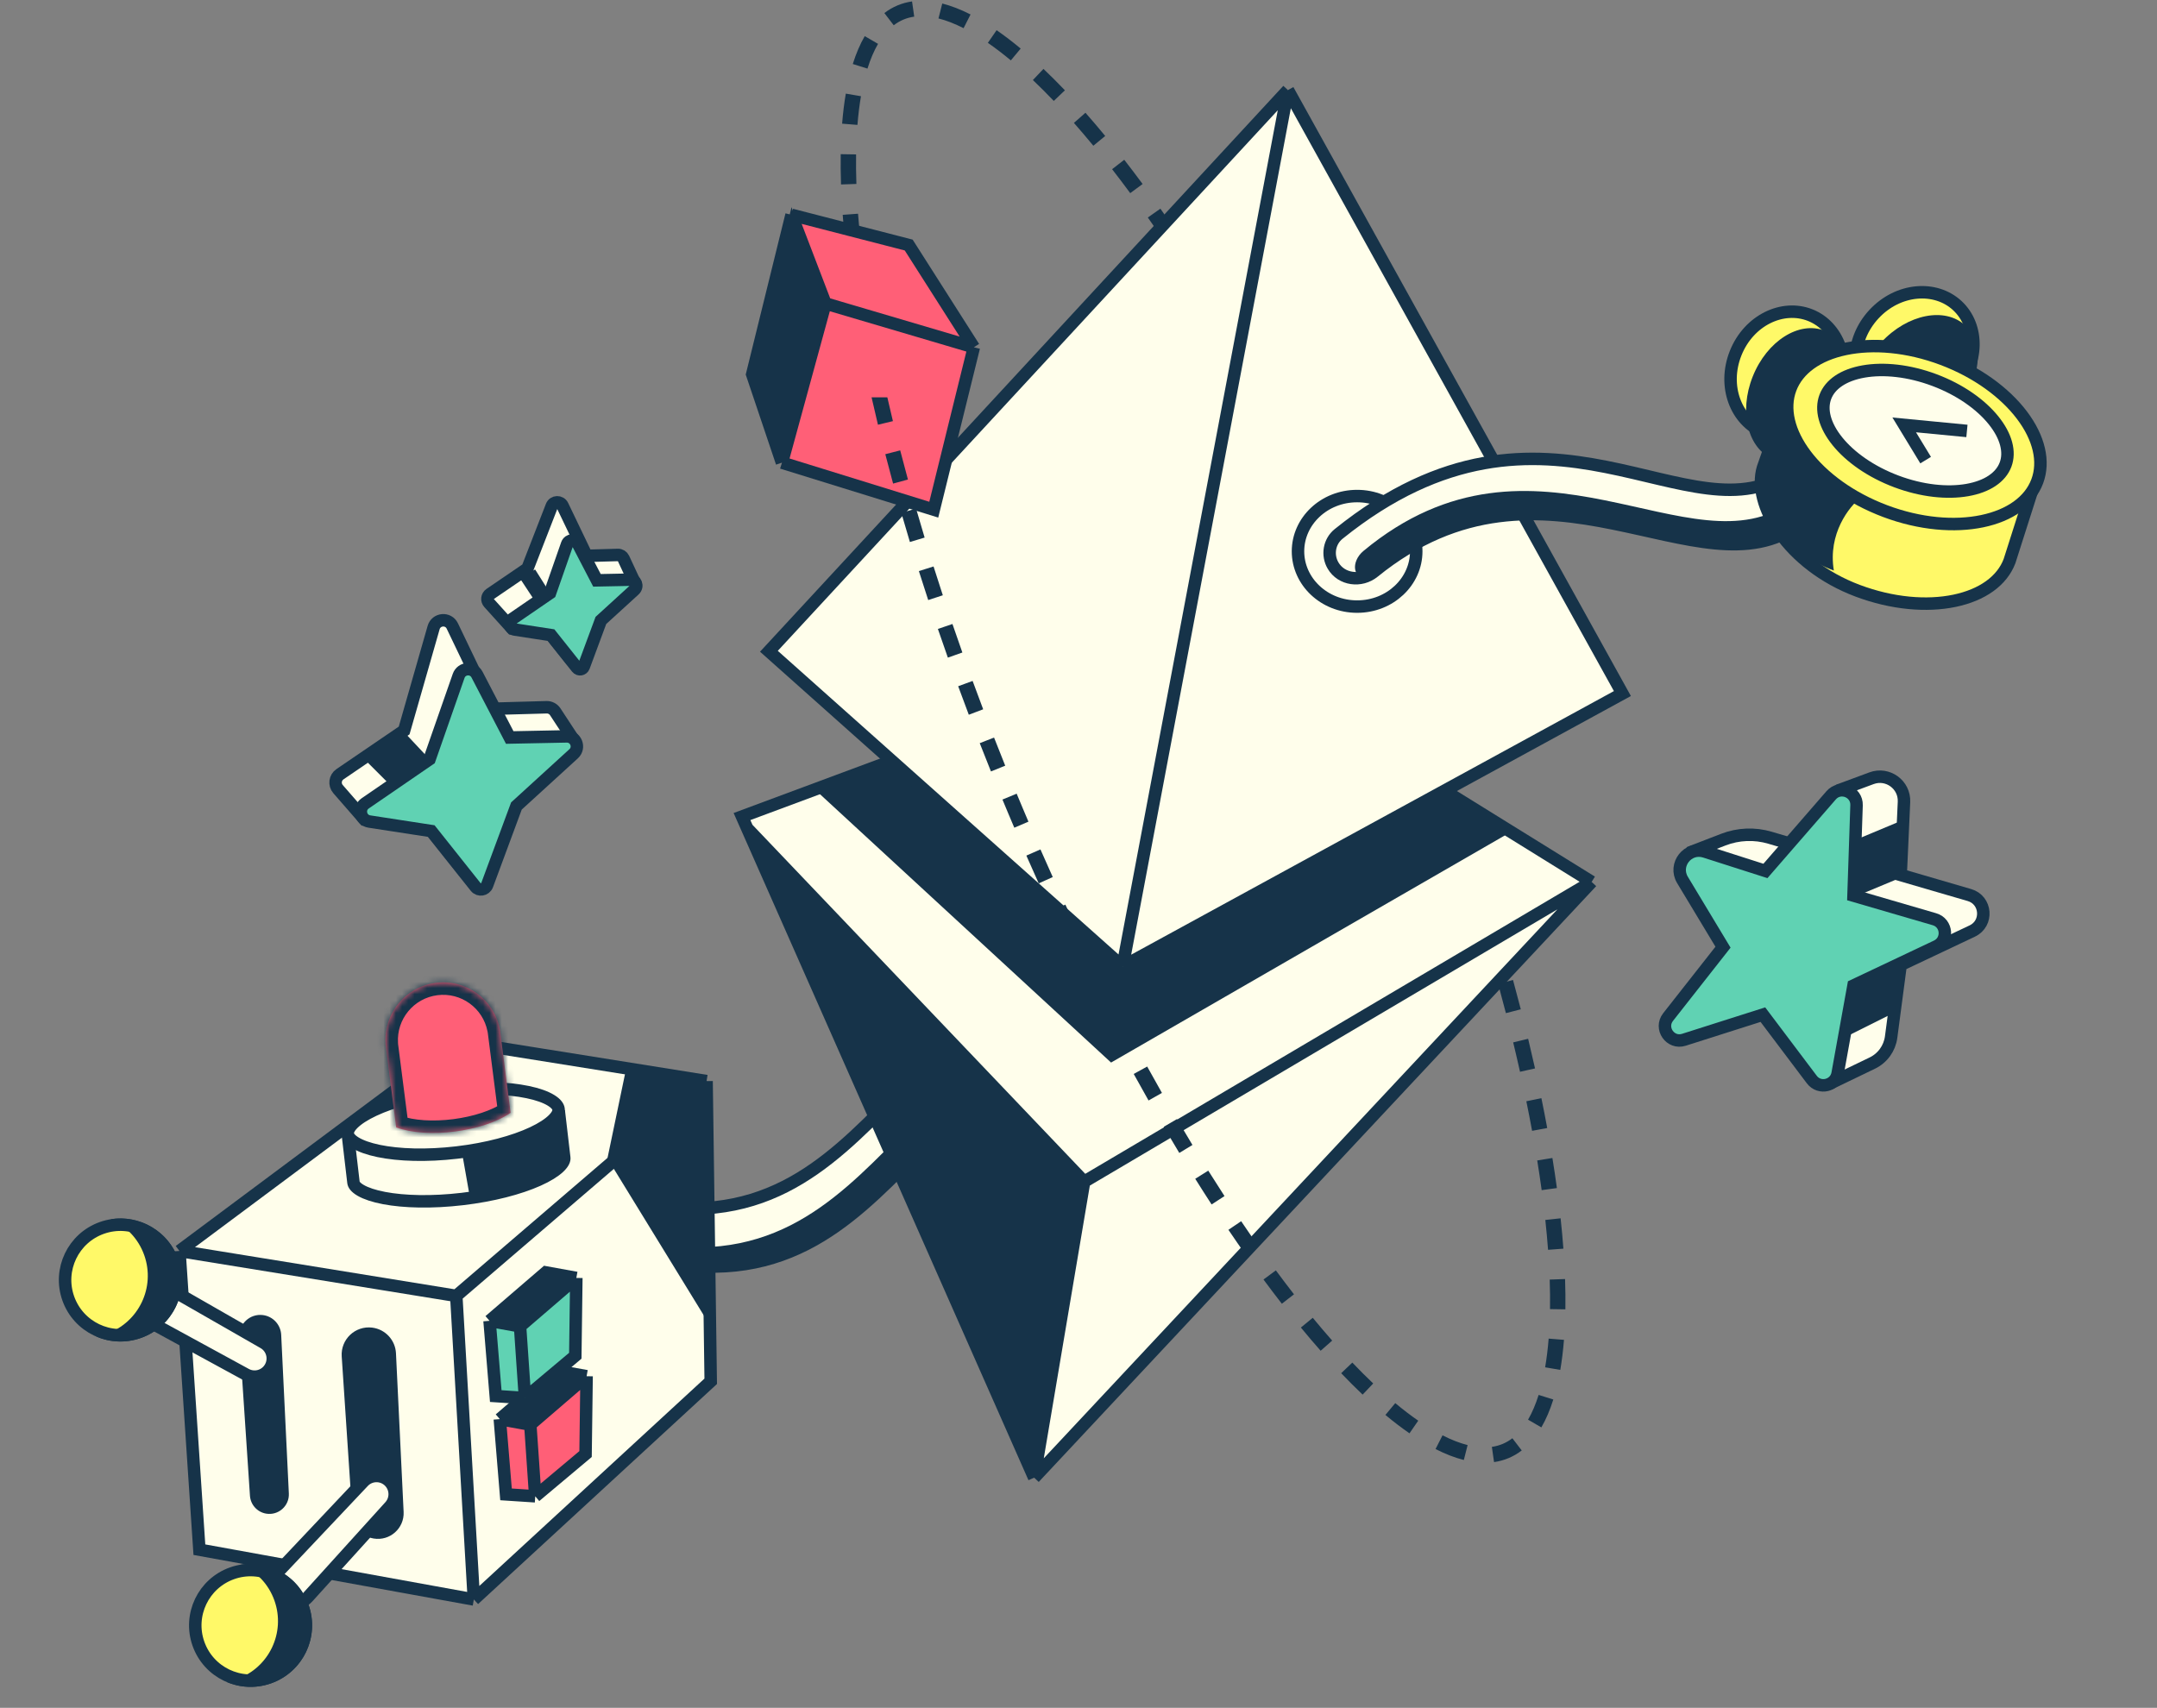 <svg width="346" height="274" viewBox="0 0 346 274" fill="none" xmlns="http://www.w3.org/2000/svg">
<rect x="0" y="0" width="346" height="274" fill="#808080" stroke="none"/>
<path d="M103.76 201.872C146.66 212.225 146.678 158.587 187.081 171.129L183.795 161.825C143.391 149.283 143.373 202.921 100.473 192.569L103.76 201.872Z" fill="#FFFEEB" stroke="#163349" stroke-width="2"/>
<path d="M103.76 201.872C146.66 212.224 146.678 158.586 187.081 171.129L184.686 168.051C144.282 155.508 144.264 209.146 101.364 198.794L103.76 201.872Z" fill="#163349"/>
<path d="M193.643 103.256L255.312 141.491L165.891 237.079L119.856 132.893L119.022 131.007L193.643 103.256Z" fill="#FFFEEB"/>
<path d="M255.312 141.491L193.643 103.256L119.022 131.007L119.856 132.893M255.312 141.491L165.891 237.079M255.312 141.491L173.908 189.593M165.891 237.079L119.856 132.893M165.891 237.079L173.908 189.593M119.856 132.893L173.908 189.593" stroke="#163349" stroke-width="2"/>
<path d="M119.855 132.894L165.891 237.079L173.908 189.594L119.855 132.894Z" fill="#163349"/>
<path d="M178.225 170.476L130.739 126.691L148.007 119.907L225.094 121.757L242.361 133.475L178.225 170.476Z" fill="#163349"/>
<path d="M180.075 155.059L123.339 104.49L206.593 14.452L260.246 111.273L180.075 155.059Z" fill="#FFFEEB"/>
<path d="M180.075 155.059L123.339 104.49L206.593 14.452M180.075 155.059L260.246 111.273L206.593 14.452M180.075 155.059L206.593 14.452" stroke="#163349" stroke-width="2"/>
<path d="M149.784 81.772L125.431 74.229L120.66 60.054L126.969 34.468L145.762 39.313L156.213 55.715L149.784 81.772Z" fill="#FF5F77"/>
<path d="M125.431 74.229L149.784 81.772L156.213 55.715M125.431 74.229L132.413 48.686M125.431 74.229L120.66 60.054L126.969 34.468M156.213 55.715L132.413 48.686M156.213 55.715L145.762 39.313L126.969 34.468M132.413 48.686L126.969 34.468" stroke="#163349" stroke-width="2"/>
<path d="M125.431 74.229L132.413 48.686L126.969 33.235L120.66 58.821L125.431 74.229Z" fill="#163349"/>
<path fill-rule="evenodd" clip-rule="evenodd" d="M187.232 35.046L185.459 36.819C185.012 36.171 184.566 35.531 184.12 34.899L185.128 34.188L186.136 33.478C186.501 33.995 186.866 34.518 187.232 35.046ZM183.283 29.522L182.291 30.254L181.298 30.987C180.324 29.667 179.354 28.386 178.391 27.147L179.365 26.39L180.339 25.633C181.315 26.889 182.297 28.186 183.283 29.522ZM177.285 21.814L176.333 22.598L175.381 23.382C174.332 22.108 173.293 20.887 172.265 19.72L173.191 18.905L174.116 18.09C175.164 19.279 176.22 20.52 177.285 21.814ZM170.82 14.489L169.927 15.341L169.035 16.192C167.9 15.003 166.782 13.886 165.683 12.843L166.532 11.948L167.381 11.054C168.512 12.127 169.659 13.273 170.82 14.489ZM163.725 7.793L162.936 8.74L162.146 9.688C160.881 8.635 159.651 7.696 158.461 6.873L159.163 5.858L159.864 4.844C161.122 5.714 162.41 6.698 163.725 7.793ZM155.684 2.322L155.125 3.421L154.565 4.52C153.12 3.785 151.777 3.269 150.541 2.957L150.843 1.761L151.146 0.565C152.592 0.931 154.107 1.52 155.684 2.322ZM146.3 0.228L146.475 1.449L146.649 2.67C146.037 2.757 145.46 2.916 144.914 3.145C144.368 3.375 143.852 3.676 143.361 4.053L142.61 3.074L141.859 2.096C142.512 1.595 143.211 1.186 143.958 0.872C144.704 0.558 145.486 0.344 146.3 0.228ZM138.712 5.795C137.962 7.085 137.324 8.58 136.794 10.268L137.971 10.637L139.148 11.006C139.633 9.458 140.204 8.137 140.844 7.036L139.778 6.416L138.712 5.795ZM135.674 15.02L136.89 15.228L138.105 15.436C137.861 16.862 137.673 18.398 137.541 20.039L136.312 19.94L135.082 19.841C135.219 18.136 135.416 16.527 135.674 15.02ZM134.856 24.736L136.09 24.755L137.323 24.773C137.3 26.288 137.317 27.868 137.373 29.512L136.141 29.554L134.908 29.596C134.85 27.916 134.833 26.294 134.856 24.736ZM135.176 34.471L136.406 34.379L137.636 34.288C137.709 35.265 137.794 36.26 137.891 37.273L135.349 36.58C135.286 35.869 135.228 35.165 135.176 34.471ZM139.807 63.747C140.133 65.196 140.474 66.662 140.831 68.144L142.031 67.855L143.23 67.566C142.92 66.28 142.622 65.007 142.336 63.747H139.807ZM142.01 72.873L143.205 72.565L144.399 72.258C144.797 73.802 145.21 75.361 145.64 76.935L144.45 77.26L143.26 77.585C142.827 75.999 142.411 74.428 142.01 72.873ZM144.576 82.28L145.761 81.939L146.947 81.599C147.389 83.136 147.846 84.686 148.317 86.248L147.136 86.604L145.955 86.96C145.481 85.388 145.021 83.828 144.576 82.28ZM147.395 91.625L148.571 91.254L149.748 90.883C150.23 92.414 150.726 93.955 151.236 95.505L150.064 95.89L148.893 96.275C148.38 94.716 147.881 93.165 147.395 91.625ZM150.445 100.909L151.613 100.511L152.78 100.112C153.298 101.629 153.828 103.154 154.371 104.687L153.208 105.099L152.046 105.511C151.5 103.969 150.966 102.435 150.445 100.909ZM153.699 110.099L154.857 109.674L156.015 109.25C156.568 110.76 157.134 112.277 157.71 113.799L156.557 114.236L155.403 114.673C154.824 113.142 154.255 111.617 153.699 110.099ZM157.158 119.233L158.307 118.784L159.455 118.335C160.041 119.834 160.638 121.338 161.245 122.847L160.101 123.308L158.957 123.769C158.347 122.252 157.747 120.74 157.158 119.233ZM160.802 128.281C161.114 129.034 161.428 129.787 161.746 130.542C162.063 131.296 162.382 132.048 162.701 132.797L163.836 132.313L164.97 131.829C164.652 131.084 164.335 130.336 164.02 129.585C163.704 128.835 163.391 128.085 163.08 127.337L161.941 127.809L160.802 128.281ZM164.637 137.271L165.767 136.776L166.896 136.28C167.55 137.769 168.208 139.248 168.87 140.715L167.745 141.222L166.621 141.729C165.956 140.255 165.294 138.768 164.637 137.271ZM168.654 146.172L169.773 145.653L170.892 145.134C171.577 146.611 172.266 148.076 172.958 149.528L171.845 150.059L170.732 150.59C170.036 149.13 169.343 147.657 168.654 146.172ZM172.856 154.98L173.963 154.436L175.07 153.893C175.787 155.353 176.506 156.799 177.228 158.23L176.127 158.786L175.026 159.341C174.299 157.902 173.576 156.448 172.856 154.98ZM177.252 163.692L178.347 163.123L179.441 162.555C180.194 164.004 180.948 165.436 181.705 166.851L180.617 167.433L179.529 168.014C178.768 166.59 178.009 165.149 177.252 163.692ZM181.857 172.305L182.938 171.71L184.018 171.116C184.805 172.545 185.594 173.955 186.383 175.346L185.311 175.955L184.238 176.564C183.443 175.164 182.649 173.744 181.857 172.305ZM186.674 180.788L187.738 180.165L188.803 179.541C189.628 180.949 190.453 182.336 191.279 183.699L190.224 184.338L189.169 184.977C188.337 183.603 187.505 182.207 186.674 180.788ZM191.725 189.127L192.77 188.472L193.815 187.817C194.684 189.203 195.553 190.564 196.42 191.898L195.386 192.57L194.352 193.242C193.477 191.897 192.601 190.525 191.725 189.127ZM197.049 197.312L198.071 196.621L199.092 195.931C200.01 197.288 200.925 198.614 201.837 199.907L200.829 200.618L199.821 201.329C198.9 200.022 197.975 198.683 197.049 197.312ZM202.674 205.285L203.666 204.552L204.659 203.819C205.633 205.14 206.603 206.42 207.566 207.66L206.592 208.416L205.618 209.173C204.642 207.917 203.66 206.62 202.674 205.285ZM208.672 212.993L209.624 212.209L210.576 211.425C211.625 212.698 212.664 213.919 213.692 215.086L212.766 215.901L211.841 216.716C210.793 215.528 209.737 214.286 208.672 212.993ZM215.137 220.317L216.03 219.465L216.922 218.614C218.057 219.803 219.175 220.92 220.274 221.963L219.425 222.858L218.576 223.752C217.445 222.679 216.298 221.533 215.137 220.317ZM222.232 227.014L223.021 226.066L223.811 225.118C225.076 226.171 226.306 227.111 227.496 227.934L226.794 228.948L226.093 229.963C224.835 229.093 223.547 228.108 222.232 227.014ZM230.273 232.485L230.832 231.385L231.392 230.286C232.837 231.021 234.18 231.537 235.416 231.85L235.114 233.045L234.811 234.241C233.365 233.876 231.85 233.287 230.273 232.485ZM239.657 234.579L239.482 233.358L239.308 232.137C239.92 232.049 240.497 231.89 241.043 231.661C241.589 231.431 242.105 231.13 242.596 230.754L243.347 231.732L244.098 232.711C243.445 233.211 242.746 233.621 241.999 233.935C241.253 234.249 240.471 234.462 239.657 234.579ZM247.245 229.011L246.179 228.391L245.113 227.771C245.753 226.669 246.324 225.348 246.809 223.8L247.986 224.169L249.163 224.538C248.633 226.226 247.995 227.722 247.245 229.011ZM250.283 219.786L249.067 219.579L247.852 219.371C248.096 217.944 248.284 216.409 248.416 214.767L249.645 214.866L250.875 214.965C250.738 216.67 250.541 218.279 250.283 219.786ZM251.101 210.07L249.867 210.052L248.634 210.033C248.657 208.518 248.64 206.938 248.584 205.295L249.816 205.252L251.049 205.21C251.107 206.891 251.124 208.512 251.101 210.07ZM250.781 200.336L249.551 200.427L248.321 200.519C248.205 198.968 248.059 197.371 247.882 195.731L249.109 195.599L250.335 195.466C250.515 197.132 250.663 198.756 250.781 200.336ZM249.74 190.613L248.518 190.78L247.296 190.947C247.083 189.391 246.846 187.803 246.584 186.183L247.801 185.986L249.019 185.789C249.284 187.428 249.525 189.037 249.74 190.613ZM248.186 180.983L246.973 181.206L245.76 181.43C245.474 179.874 245.166 178.293 244.837 176.687L246.045 176.44L247.254 176.193C247.586 177.813 247.896 179.411 248.186 180.983ZM246.231 171.418L245.027 171.688L243.823 171.957C243.476 170.404 243.111 168.832 242.727 167.241L243.926 166.952L245.126 166.663C245.512 168.267 245.881 169.853 246.231 171.418ZM243.947 161.933L242.752 162.241L241.558 162.548C241.16 161.005 240.747 159.445 240.317 157.871L241.507 157.546L242.697 157.222C243.13 158.807 243.546 160.378 243.947 161.933Z" fill="#163349"/>
<path d="M227.177 88.455C227.177 93.296 222.989 97.322 217.693 97.322C212.398 97.322 208.209 93.296 208.209 88.455C208.209 83.614 212.398 79.588 217.693 79.588C222.989 79.588 227.177 83.614 227.177 88.455Z" fill="#FFFEEB" stroke="#163349" stroke-width="2"/>
<path d="M288.613 84.139C272.713 95.916 247.817 69.456 220.366 91.745C218.311 93.414 215.166 93.021 213.832 90.734C212.851 89.053 213.209 86.887 214.725 85.666C248.448 58.5 271.14 87.534 287.38 75.505L288.613 84.139Z" fill="#FFFEEB" stroke="#163349" stroke-width="2"/>
<path d="M287.379 80.439C271.398 92.277 246.326 65.483 218.708 88.394C216.632 90.116 216.951 93.175 219.543 92.428C247.318 68.925 272.554 96.034 288.613 84.139L287.379 80.439Z" fill="#163349"/>
<path d="M294.883 63.23C292.776 68.518 287.356 71.103 282.907 69.33C278.458 67.557 276.302 61.952 278.409 56.664C280.517 51.377 285.937 48.791 290.386 50.565C294.835 52.338 296.991 57.942 294.883 63.23Z" fill="#FFF968" stroke="#163349" stroke-width="2"/>
<path d="M313.589 62.477C309.711 66.643 303.723 67.092 300.217 63.828C296.711 60.565 296.73 54.56 300.609 50.393C304.487 46.227 310.475 45.778 313.981 49.042C317.487 52.305 317.468 58.31 313.589 62.477Z" fill="#FFF968" stroke="#163349" stroke-width="2"/>
<ellipse cx="288.598" cy="63.38" rx="8.017" ry="11.101" transform="rotate(21.73 288.598 63.38)" fill="#163349"/>
<ellipse cx="307.675" cy="60.341" rx="8.017" ry="11.101" transform="rotate(42.95 307.675 60.341)" fill="#163349"/>
<path d="M322.342 90.029C321.135 93.213 317.957 95.464 313.521 96.39C309.089 97.314 303.547 96.869 297.972 94.775C292.429 92.693 288.156 89.206 285.513 85.49C282.855 81.753 281.936 77.928 282.777 75.093L287.475 61.691C288.307 61.688 289.422 61.932 290.793 62.42C292.459 63.012 294.35 63.905 296.308 64.906C297.544 65.539 298.78 66.201 299.994 66.851C300.709 67.234 301.415 67.612 302.109 67.978C303.955 68.95 305.704 69.828 307.14 70.367C308.627 70.926 310.455 71.464 312.368 72.01C312.719 72.111 313.074 72.211 313.43 72.312C315.03 72.766 316.673 73.233 318.255 73.733C320.192 74.346 322 74.998 323.486 75.721C324.748 76.334 325.699 76.962 326.309 77.596L322.342 90.029Z" fill="#FFF968" stroke="#163349" stroke-width="2"/>
<path d="M294.164 91.539C293.178 85.619 296.631 81.261 298.481 79.822C293.054 76.862 288.408 70.366 286.764 67.488C285.325 68.311 283.064 71.188 282.447 76.122C281.682 82.241 287.381 89.073 294.164 91.539Z" fill="#163349"/>
<path d="M326.785 77.237C325.585 80.432 322.402 82.693 317.955 83.62C313.523 84.545 307.982 84.1 302.407 82.006C296.832 79.912 292.368 76.599 289.64 72.985C286.904 69.359 285.996 65.562 287.196 62.367C288.396 59.171 291.579 56.911 296.026 55.983C300.458 55.059 306 55.504 311.575 57.598C317.149 59.692 321.614 63.005 324.341 66.619C327.078 70.244 327.986 74.041 326.785 77.237Z" fill="#FFF968" stroke="#163349" stroke-width="2"/>
<path d="M321.706 74.541C320.941 76.577 318.777 78.061 315.554 78.624C312.357 79.182 308.31 78.785 304.197 77.24C300.085 75.695 296.776 73.33 294.738 70.805C292.682 68.259 292.03 65.718 292.795 63.682C293.56 61.645 295.724 60.162 298.947 59.599C302.143 59.04 306.191 59.438 310.303 60.983C314.416 62.528 317.724 64.893 319.763 67.418C321.819 69.963 322.471 72.504 321.706 74.541Z" fill="#FFFEEB" stroke="#163349" stroke-width="2"/>
<path d="M308.887 73.821L305.452 68.172L315.511 69.14" stroke="#163349" stroke-width="2"/>
<path d="M114.005 221.615L113.341 173.451L73.829 167.134L28.786 200.705L31.982 248.63L76.01 256.621L114.005 221.615Z" fill="#FFFEEB"/>
<path d="M113.341 173.451L114.005 221.615L76.01 256.621M113.341 173.451L73.191 207.91M113.341 173.451L73.829 167.134L28.786 200.705M76.01 256.621L31.982 248.63L28.786 200.705M76.01 256.621L73.191 207.91M28.786 200.705L73.191 207.91" stroke="#163349" stroke-width="2"/>
<path d="M97.438 185.853L114.089 212.988L113.472 173.52L100.521 171.053L97.438 185.853Z" fill="#163349"/>
<path d="M63.745 242.623L62.519 217.168C62.44 215.537 61.2 214.198 59.579 213.996C57.484 213.735 55.671 215.447 55.811 217.553L57.507 242.981C57.603 244.424 58.677 245.613 60.103 245.854C62.07 246.186 63.841 244.615 63.745 242.623Z" fill="#163349"/>
<path d="M63.745 242.623L62.519 217.168C62.44 215.537 61.2 214.198 59.579 213.996C57.484 213.735 55.671 215.447 55.811 217.553L57.507 242.981C57.603 244.424 58.677 245.613 60.103 245.854C62.07 246.186 63.841 244.615 63.745 242.623Z" stroke="#163349" stroke-width="2"/>
<path d="M46.333 239.617L45.106 214.162C45.028 212.531 43.787 211.192 42.167 210.99C40.072 210.729 38.259 212.441 38.399 214.547L40.095 239.975C40.191 241.418 41.265 242.607 42.691 242.848C44.658 243.18 46.428 241.61 46.333 239.617Z" fill="#163349"/>
<path d="M49.373 256.248L62.56 241.68C63.51 240.63 63.569 239.049 62.699 237.931C61.601 236.52 59.503 236.419 58.276 237.719L44.784 252.005C43.75 253.101 43.644 254.778 44.533 255.995C45.702 257.594 48.044 257.717 49.373 256.248Z" fill="#FFFEEB" stroke="#163349" stroke-width="2"/>
<circle cx="9.867" cy="9.867" r="8.867" transform="matrix(-0.943 0.333 0.333 0.943 46.212 248.182)" fill="#FFF968" stroke="#163349" stroke-width="2"/>
<path fill-rule="evenodd" clip-rule="evenodd" d="M36.29 269.833C36.865 269.74 37.44 269.594 38.009 269.393C43.148 267.578 45.842 261.941 44.026 256.803C43.073 254.104 41.065 252.08 38.629 251.029C43.249 250.28 47.886 252.917 49.5 257.486C51.315 262.624 48.621 268.261 43.483 270.076C41.043 270.938 38.492 270.783 36.29 269.833Z" fill="#163349"/>
<path d="M22.193 211.105L39.443 220.513C40.687 221.191 42.238 220.878 43.121 219.77C44.236 218.372 43.842 216.31 42.291 215.42L25.243 205.649C23.936 204.9 22.28 205.19 21.305 206.339C20.024 207.85 20.454 210.156 22.193 211.105Z" fill="#FFFEEB" stroke="#163349" stroke-width="2"/>
<circle cx="9.867" cy="9.867" r="8.867" transform="matrix(-0.943 0.333 0.333 0.943 25.329 192.771)" fill="#FFF968" stroke="#163349" stroke-width="2"/>
<path fill-rule="evenodd" clip-rule="evenodd" d="M15.406 214.423C15.981 214.33 16.556 214.184 17.126 213.983C22.264 212.168 24.958 206.531 23.142 201.393C22.189 198.694 20.181 196.67 17.745 195.619C22.366 194.87 27.002 197.506 28.616 202.076C30.431 207.214 27.737 212.851 22.599 214.666C20.16 215.528 17.608 215.373 15.406 214.423Z" fill="#163349"/>
<path d="M85.857 240.063L93.928 233.287L94.095 220.801L89.203 219.914L80.174 227.681L81.17 239.757L85.857 240.063Z" fill="#FF5F77"/>
<path d="M94.095 220.801L85.067 228.569M94.095 220.801L93.928 233.287L85.857 240.063M94.095 220.801L89.203 219.914L80.174 227.681M85.067 228.569L85.857 240.063M85.067 228.569L80.174 227.681M85.857 240.063L81.17 239.757L80.174 227.681" stroke="#163349" stroke-width="2"/>
<path d="M85.067 228.569L94.095 220.801L89.203 219.914L80.174 227.681L85.067 228.569Z" fill="#163349"/>
<path d="M84.211 224.294L92.282 217.518L92.449 205.032L87.557 204.144L78.528 211.912L79.524 223.987L84.211 224.294Z" fill="#60D2B3"/>
<path d="M92.449 205.032L83.421 212.8M92.449 205.032L92.282 217.518L84.211 224.294M92.449 205.032L87.557 204.144L78.528 211.912M83.421 212.8L84.211 224.294M83.421 212.8L78.528 211.912M84.211 224.294L79.524 223.987L78.528 211.912" stroke="#163349" stroke-width="2"/>
<path d="M83.421 212.8L92.449 205.032L87.557 204.144L78.528 211.912L83.421 212.8Z" fill="#163349"/>
<path d="M56.699 189.715C56.736 190.032 56.998 190.49 57.868 190.991C58.718 191.48 59.979 191.906 61.602 192.215C64.835 192.83 69.278 192.941 74.148 192.37C79.018 191.8 83.315 190.666 86.319 189.32C87.826 188.645 88.955 187.939 89.668 187.267C90.399 186.578 90.548 186.072 90.511 185.755L89.735 179.126C89.401 179.139 88.976 179.164 88.459 179.203C87.388 179.283 86.009 179.417 84.416 179.588C81.231 179.93 77.219 180.42 73.175 180.935C68.765 181.497 64.306 182.089 60.854 182.548C58.771 182.825 57.054 183.053 55.935 183.196L56.699 189.715Z" fill="#FFFEEB" stroke="#163349" stroke-width="2"/>
<path d="M75.296 191.652L73.993 184.264C82.094 183.495 88.109 181.021 89.317 179.504C89.591 180.28 90.078 182.768 89.832 186.517C85.838 190.021 78.477 191.401 75.296 191.652Z" fill="#163349"/>
<path d="M55.786 181.919C55.832 182.308 56.129 182.809 56.995 183.341C57.848 183.865 59.111 184.323 60.733 184.661C63.968 185.334 68.409 185.482 73.275 184.912C78.14 184.342 82.427 183.172 85.418 181.77C86.919 181.066 88.041 180.329 88.751 179.621C89.47 178.904 89.644 178.348 89.598 177.959C89.553 177.57 89.255 177.069 88.389 176.537C87.536 176.013 86.274 175.554 84.651 175.217C81.416 174.543 76.975 174.396 72.11 174.965C67.244 175.535 62.957 176.705 59.966 178.108C58.465 178.811 57.343 179.549 56.634 180.256C55.914 180.973 55.74 181.53 55.786 181.919Z" fill="#FFFEEB" stroke="#163349" stroke-width="2"/>
<mask id="path-46-inside-1_1063_44890" fill="white">
<path fill-rule="evenodd" clip-rule="evenodd" d="M61.914 168.096C61.912 168.077 61.909 168.058 61.907 168.038C61.904 168.019 61.902 168 61.9 167.98L61.828 167.426L61.848 167.423C61.55 162.601 65.044 158.31 69.906 157.687C74.768 157.064 79.231 160.335 80.159 165.076L80.179 165.074L81.904 178.531C77.498 181.583 68.587 182.725 63.553 180.883L61.914 168.096Z"/>
</mask>
<path fill-rule="evenodd" clip-rule="evenodd" d="M61.914 168.096C61.912 168.077 61.909 168.058 61.907 168.038C61.904 168.019 61.902 168 61.9 167.98L61.828 167.426L61.848 167.423C61.55 162.601 65.044 158.31 69.906 157.687C74.768 157.064 79.231 160.335 80.159 165.076L80.179 165.074L81.904 178.531C77.498 181.583 68.587 182.725 63.553 180.883L61.914 168.096Z" fill="#FF5F77"/>
<path d="M61.914 168.096L63.897 167.83L63.898 167.842L61.914 168.096ZM61.9 167.98L63.883 167.726L63.885 167.738L61.9 167.98ZM61.828 167.426L59.845 167.68L59.59 165.696L61.574 165.442L61.828 167.426ZM61.848 167.423L63.844 167.3L63.96 169.169L62.103 169.407L61.848 167.423ZM80.159 165.076L80.413 167.06L78.556 167.298L78.196 165.461L80.159 165.076ZM80.179 165.074L79.925 163.09L81.909 162.836L82.163 164.82L80.179 165.074ZM81.904 178.531L83.888 178.277L84.042 179.483L83.043 180.175L81.904 178.531ZM63.553 180.883L62.866 182.761L61.724 182.344L61.569 181.137L63.553 180.883ZM63.891 167.784C63.892 167.799 63.894 167.814 63.897 167.83L59.932 168.363C59.929 168.339 59.926 168.316 59.923 168.293L63.891 167.784ZM63.885 167.738C63.887 167.753 63.889 167.769 63.891 167.784L59.923 168.293C59.92 168.269 59.917 168.246 59.914 168.222L63.885 167.738ZM63.812 167.172L63.883 167.726L59.916 168.234L59.845 167.68L63.812 167.172ZM62.103 169.407L62.083 169.41L61.574 165.442L61.594 165.44L62.103 169.407ZM70.16 159.671C66.35 160.159 63.611 163.522 63.844 167.3L59.852 167.547C59.49 161.68 63.738 156.461 69.652 155.703L70.16 159.671ZM78.196 165.461C77.469 161.746 73.97 159.182 70.16 159.671L69.652 155.703C75.565 154.945 80.993 158.924 82.122 164.692L78.196 165.461ZM80.433 167.058L80.413 167.06L79.905 163.093L79.925 163.09L80.433 167.058ZM79.92 178.785L78.195 165.328L82.163 164.82L83.888 178.277L79.92 178.785ZM64.241 179.005C66.347 179.776 69.479 179.972 72.71 179.558C75.94 179.144 78.922 178.164 80.765 176.887L83.043 180.175C80.481 181.95 76.803 183.066 73.218 183.526C69.633 183.985 65.793 183.832 62.866 182.761L64.241 179.005ZM63.898 167.842L65.537 180.629L61.569 181.137L59.931 168.351L63.898 167.842Z" fill="#163349" mask="url(#path-46-inside-1_1063_44890)"/>
<path d="M290.756 136.424L283.917 134.404C281.46 133.678 278.832 133.785 276.442 134.708L271.998 136.424L294.346 173.448L300.334 170.561C301.979 169.768 303.114 168.199 303.353 166.389L304.883 154.809L316.368 149.373C318.944 148.154 318.646 144.398 315.91 143.601L304.884 140.385L305.415 128.666C305.541 125.897 302.802 123.897 300.203 124.86L295.227 126.703L290.756 136.424Z" fill="#FFFEEB" stroke="#163349" stroke-width="2" stroke-linecap="round"/>
<path d="M276.384 151.965L267.578 163.174C266.165 164.973 267.929 167.516 270.109 166.822L282.78 162.789L290.63 173.207C291.85 174.825 294.412 174.215 294.772 172.221L297.317 158.12L310.645 151.811C312.576 150.897 312.353 148.08 310.301 147.482L297.317 143.696L297.806 129.199C297.88 127.012 295.166 125.945 293.731 127.597L283.189 139.734L273.482 136.629C270.758 135.758 268.41 138.728 269.885 141.177L276.384 151.965Z" fill="#60D2B3" stroke="#163349" stroke-width="2" stroke-linecap="round"/>
<path d="M305.256 154.769L297.329 157.734L296.345 166.217L303.729 162.53L305.256 154.769Z" fill="#163349"/>
<path d="M305.293 140.641L297.089 144.062L297.816 134.679L304.658 131.82L305.293 140.641Z" fill="#163349"/>
<path d="M87.676 113.472L78.925 113.715L72.554 100.431C71.914 99.098 69.965 99.262 69.558 100.684L64.828 117.199L54.531 124.219C53.736 124.762 53.592 125.877 54.224 126.604L58.451 131.457L67.562 131.189L74.686 140.152C75.206 140.806 76.241 140.64 76.531 139.857L81.23 127.17L91.95 118.594L89.065 114.197C88.759 113.731 88.233 113.456 87.676 113.472Z" fill="#FFFEEB" stroke="#163349" stroke-width="2"/>
<path d="M90.894 118.144L81.766 118.326L76.516 108.229C75.865 106.979 74.035 107.111 73.571 108.441L68.902 121.81L58.583 128.892C57.381 129.717 57.808 131.586 59.248 131.807L69.17 133.334L76.294 142.297C76.814 142.95 77.849 142.785 78.139 142.002L82.838 129.314L92.011 120.939C93.106 119.938 92.378 118.114 90.894 118.144Z" fill="#60D2B3" stroke="#163349" stroke-width="2"/>
<path d="M64.828 117.467L68.902 121.81L62.471 125.829L58.396 121.755L64.828 117.467Z" fill="#163349"/>
<path d="M99.126 89.037L94.096 89.176L90.233 81.123C89.877 80.38 88.805 80.421 88.507 81.189L84.608 91.216L78.596 95.316C78.124 95.637 78.045 96.301 78.428 96.725L82.108 100.798L87.443 100.641L91.614 105.889C91.918 106.272 92.524 106.175 92.694 105.716L95.446 98.288L101.722 93.266L100.006 89.58C99.847 89.24 99.502 89.026 99.126 89.037Z" fill="#FFFEEB" stroke="#163349" stroke-width="2"/>
<path d="M101.104 93.002L95.759 93.109L92.685 87.198C92.304 86.465 91.233 86.542 90.961 87.321L88.227 95.149L82.185 99.296C81.482 99.779 81.731 100.873 82.575 101.003L88.384 101.897L92.555 107.144C92.86 107.527 93.466 107.43 93.635 106.972L96.387 99.543L101.758 94.639C102.399 94.053 101.973 92.985 101.104 93.002Z" fill="#60D2B3" stroke="#163349" stroke-width="2"/>
<path d="M85.842 91.373L88.228 95.149L85.695 96.269L83.309 92.65L85.842 91.373Z" fill="#163349"/>
</svg>
